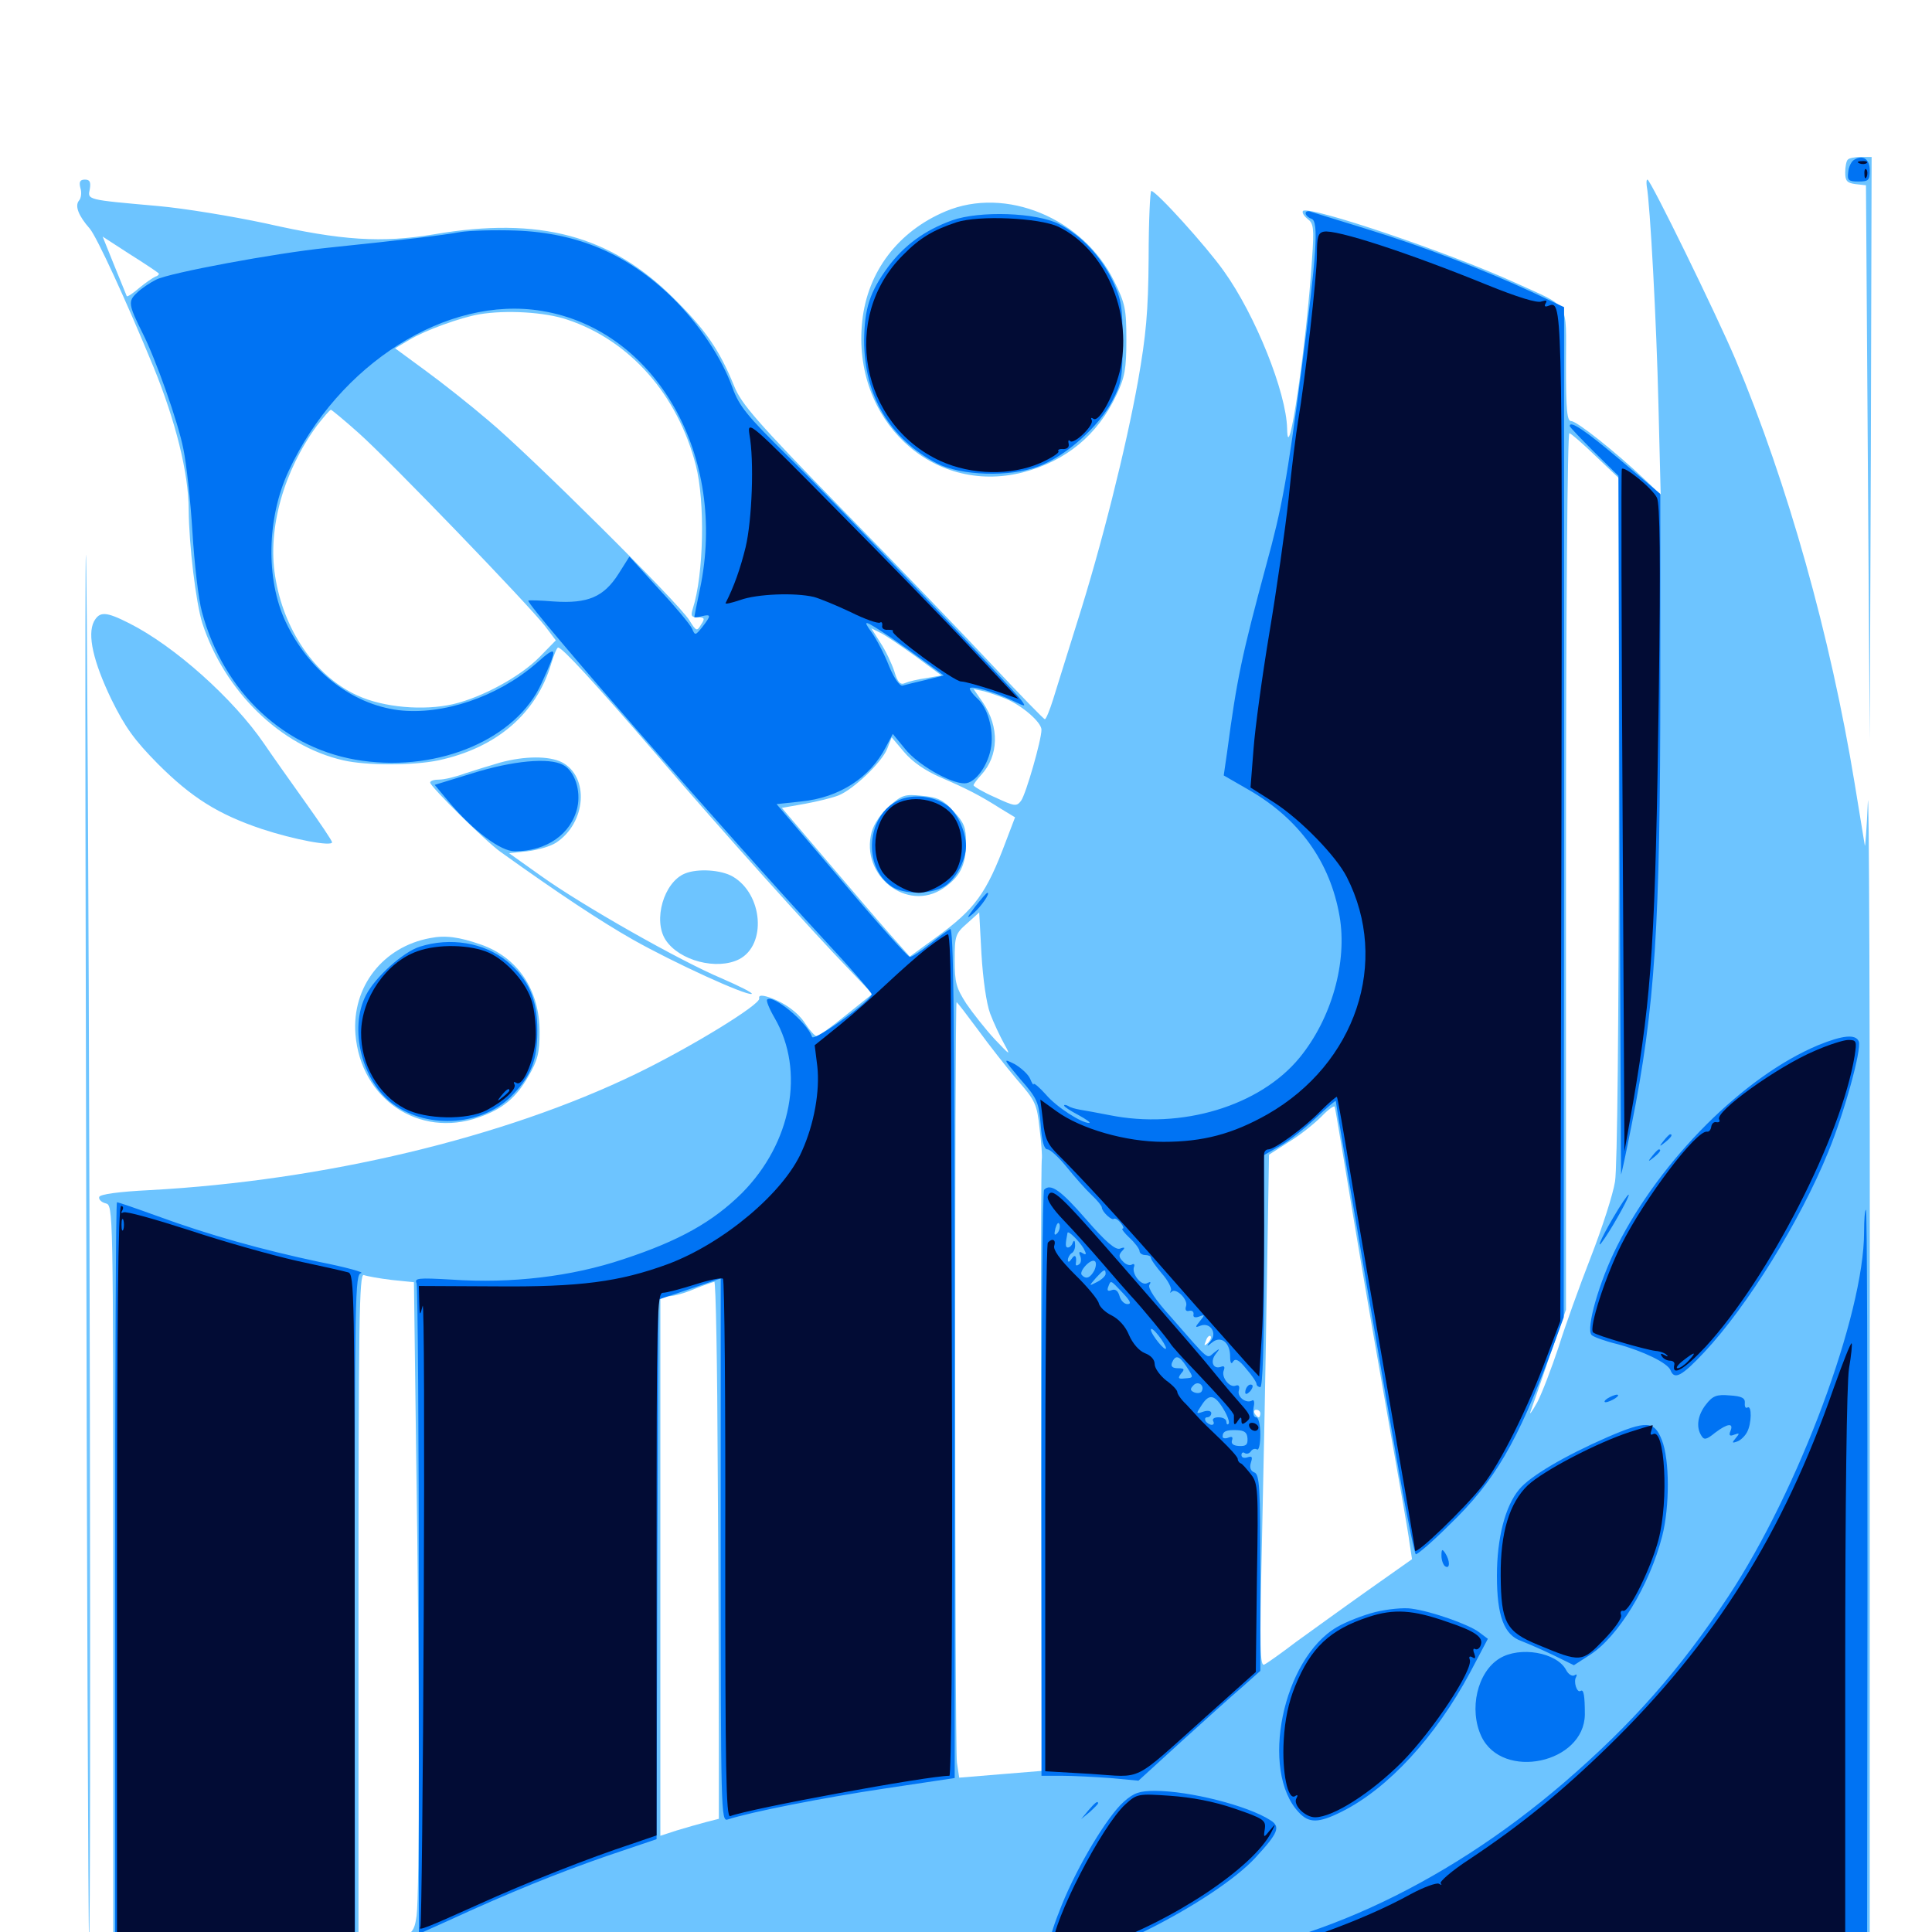 <svg xmlns="http://www.w3.org/2000/svg" viewBox="0 -1000 1000 1000">
	<path fill="#6dc4ff" d="M956.445 -917.383C955.664 -916.797 955.078 -913.672 955.078 -910.742C955.078 -906.25 956.055 -905.273 960.547 -904.688L965.82 -904.102L966.797 -760.547L967.773 -616.992L968.359 -767.969L968.75 -918.75H963.281C960.156 -918.75 957.031 -918.164 956.445 -917.383ZM41.602 -902.734C42.383 -900.391 41.992 -897.266 40.82 -896.094C38.672 -893.359 40.625 -888.281 46.484 -881.641C50.195 -877.148 64.844 -845.508 79.492 -809.961C90.82 -782.227 97.656 -755.078 97.656 -736.133C97.852 -717.578 101.367 -688.281 104.688 -677.539C116.211 -642.188 145.117 -613.867 177.734 -606.445C189.453 -603.711 214.062 -603.711 226.953 -606.445C257.031 -612.891 277.734 -630.664 285.352 -656.641C286.719 -661.133 288.281 -664.844 288.867 -664.844C291.016 -664.844 307.031 -647.461 340.039 -609.18C373.828 -569.727 420.898 -517.383 440.039 -497.656L451.562 -485.547L437.891 -474.609C430.469 -468.555 423.633 -463.672 422.656 -463.672C421.68 -463.867 419.141 -466.602 416.992 -469.922C413.086 -476.172 405.273 -481.641 396.875 -484.18C393.945 -484.961 392.578 -484.766 392.969 -483.203C393.75 -480.078 357.031 -457.617 329.102 -444.141C260.938 -411.133 167.578 -388.867 77.344 -383.984C61.523 -383.203 51.758 -381.836 51.367 -380.469C50.977 -379.297 52.344 -377.734 54.688 -377.148C58.594 -376.172 58.594 -375.781 58.594 -180.859V14.648L51.367 15.43C47.266 15.82 75.781 16.211 114.844 16.406L185.547 16.797V-162.109C185.547 -316.602 185.938 -340.82 188.281 -340.039C189.844 -339.453 196.289 -338.281 202.734 -337.5L214.258 -336.328L215.43 -245.312C217.188 -131.836 217.188 -19.727 215.625 -8.398C214.453 -0.195 213.672 0.586 202.93 6.641C196.68 10.156 191.406 13.672 191.406 14.453C191.406 16.406 177.93 16.211 594.727 16.602L967.773 16.797V-296.094C967.969 -468.359 967.383 -598.242 966.797 -584.766C966.211 -571.289 965.43 -561.328 965.234 -562.305C965.039 -563.477 962.695 -577.93 959.961 -594.531C947.461 -670.703 925.391 -749.414 898.242 -814.062C888.477 -837.109 854.297 -907.031 852.734 -907.031C852.148 -907.031 852.148 -905.469 852.344 -903.711C854.102 -894.531 857.422 -832.617 858.398 -790.82L859.57 -743.945L851.172 -751.953C836.328 -766.016 816.211 -782.031 813.281 -782.031C811.133 -782.031 810.547 -787.109 810.547 -811.133C810.547 -844.727 813.281 -840.43 784.18 -853.711C749.414 -869.531 677.539 -893.75 674.414 -890.82C673.828 -890.039 674.805 -888.281 676.758 -886.719C679.883 -884.375 680.273 -882.227 679.102 -865.82C676.172 -820.898 666.602 -756.25 666.211 -778.125C665.82 -796.875 649.805 -836.914 633.398 -859.766C624.414 -872.461 598.438 -901.172 595.898 -901.172C595.312 -901.172 594.531 -885.547 594.531 -866.406C594.336 -838.477 593.164 -826.367 589.062 -802.93C582.812 -768.164 570.117 -717.383 557.422 -677.539C552.344 -661.523 546.875 -643.555 545.117 -638.086C543.359 -632.422 541.406 -627.734 540.82 -627.734C540.234 -627.734 528.125 -640.234 513.672 -655.664C499.414 -670.898 464.453 -707.227 435.938 -736.328C391.797 -781.641 383.789 -790.82 380.078 -800C372.461 -818.75 365.234 -829.297 348.633 -845.703C316.016 -878.125 279.297 -888.086 224.609 -878.711C197.656 -874.219 177.148 -875.391 137.5 -884.375C120.117 -888.086 95.117 -892.188 81.836 -893.359C44.531 -896.68 45.312 -896.484 46.484 -902.148C47.07 -905.859 46.484 -907.031 43.945 -907.031C41.406 -907.031 40.82 -905.859 41.602 -902.734ZM82.031 -858.594C82.617 -858.203 81.836 -857.227 80.469 -856.836C79.102 -856.25 75.391 -853.711 72.07 -850.977C68.945 -848.242 66.016 -846.289 65.625 -846.68C65.43 -847.07 62.5 -854.297 59.18 -862.5L53.125 -877.539L66.992 -868.555C74.805 -863.672 81.445 -859.18 82.031 -858.594ZM293.555 -834.57C325.977 -823.828 350.781 -795.703 360.156 -759.18C365.039 -740.234 364.258 -702.539 358.594 -684.961C357.422 -681.25 357.812 -680.469 361.133 -680.469C364.648 -680.469 365.039 -679.883 362.891 -676.758C360.742 -673.047 360.352 -673.242 356.836 -678.906C351.758 -687.5 274.023 -764.648 252.93 -782.227C243.359 -790.43 228.516 -802.148 219.922 -808.398L204.492 -819.727L212.109 -824.219C219.727 -828.906 238.672 -835.742 248.047 -837.305C261.914 -839.648 282.031 -838.477 293.555 -834.57ZM185.742 -775.781C201.758 -761.523 274.023 -686.523 282.227 -675.781L287.695 -668.555L279.297 -659.961C269.336 -649.805 249.609 -639.062 234.57 -635.547C219.336 -632.031 198.438 -633.789 184.961 -640.039C163.086 -650 146.68 -674.023 142.383 -701.953C138.477 -726.562 146.875 -756.25 164.062 -779.688C167.578 -784.18 170.703 -787.891 171.289 -787.891C171.68 -787.891 178.32 -782.422 185.742 -775.781ZM825.977 -763.867L837.891 -752.539V-576.367C837.891 -472.461 837.109 -395.312 835.938 -388.477C834.961 -382.031 829.297 -364.453 823.438 -349.414C817.578 -334.375 809.961 -313.281 806.641 -302.539C803.125 -291.992 798.242 -279.102 795.703 -274.219C792.969 -269.336 791.406 -267.188 792.188 -269.336C792.969 -271.484 797.461 -284.18 801.953 -297.656L810.547 -322.07V-549.219C810.547 -685.938 811.328 -776.172 812.305 -775.781C813.281 -775.586 819.531 -770.117 825.977 -763.867ZM474.609 -659.766L487.305 -650.391L479.492 -649.023C475.195 -648.438 470.312 -647.266 468.555 -646.484C466.016 -645.312 464.648 -646.68 462.891 -652.539C461.523 -656.641 458.398 -663.281 455.664 -667.383L450.977 -674.805L456.445 -672.07C459.375 -670.508 467.578 -664.844 474.609 -659.766ZM520.703 -638.281C529.102 -634.766 539.062 -626.172 539.062 -622.266C539.062 -616.992 531.055 -589.062 528.516 -585.547C526.172 -582.422 525.195 -582.617 515.039 -587.305C508.789 -590.039 503.906 -592.969 503.906 -593.555C503.906 -594.141 505.664 -596.484 507.812 -598.828C516.992 -608.789 517.383 -623.633 508.789 -636.328L503.906 -643.359L509.375 -642.188C512.305 -641.406 517.383 -639.648 520.703 -638.281ZM486.719 -597.656C500.391 -591.797 507.227 -588.281 517.969 -581.445L525.391 -576.953L520.703 -564.648C510.547 -537.5 504.688 -529.492 484.57 -514.844L470.898 -504.883L460.156 -516.992C454.297 -523.633 439.453 -541.016 427.148 -555.469L404.688 -581.836L416.797 -583.984C423.242 -585.156 431.055 -587.109 433.984 -588.281C441.797 -591.406 456.25 -605.273 459.18 -612.305L461.523 -618.359L467.969 -610.742C472.266 -605.664 478.711 -601.172 486.719 -597.656ZM512.5 -475.391C514.258 -470.703 517.578 -463.672 519.727 -459.766C523.242 -453.32 523.047 -453.516 514.844 -462.109C510.156 -467.188 503.516 -475.586 500.195 -480.469C494.922 -488.672 494.141 -491.406 494.141 -503.125C494.141 -515.625 494.531 -516.797 500.586 -522.07L506.836 -527.734L508.008 -506.055C508.789 -493.164 510.547 -480.664 512.5 -475.391ZM506.055 -467.188C511.719 -459.375 520.898 -447.656 526.367 -441.211C535.938 -430.273 536.719 -428.516 538.086 -415.82C539.062 -408.398 539.453 -401.367 539.258 -400.195C538.867 -399.219 538.672 -327.344 538.867 -240.82L539.258 -83.398L517.773 -81.641L496.484 -79.883L495.312 -87.695C494.141 -95.508 494.141 -481.25 495.117 -481.25C495.508 -481.25 500.391 -474.805 506.055 -467.188ZM701.172 -366.016C706.641 -333.203 715.039 -284.961 719.727 -258.594C724.414 -232.227 728.906 -206.836 729.492 -201.953L730.859 -192.969L707.617 -176.562C694.922 -167.578 678.516 -155.664 670.898 -150.195C663.477 -144.531 656.055 -139.258 654.492 -138.477C652.148 -137.109 651.953 -146.289 653.125 -199.219C653.906 -233.398 655.078 -293.164 655.664 -332.031L656.836 -402.344L667.188 -408.984C673.047 -412.5 680.469 -418.555 683.984 -422.07C687.5 -425.781 690.625 -427.93 690.82 -427.148C691.211 -426.367 695.703 -398.828 701.172 -366.016ZM371.484 -240.039C371.875 -186.914 372.07 -124.219 372.07 -100.977V-58.594L365.234 -56.836C361.523 -55.859 354.688 -53.906 350.195 -52.539L341.797 -49.805V-189.453V-328.906L346.289 -329.102C348.633 -329.102 354.492 -330.664 359.375 -332.812C364.258 -334.766 368.75 -336.328 369.727 -336.523C370.508 -336.719 371.289 -293.164 371.484 -240.039ZM625.195 -304.883C623.242 -303.125 623.047 -303.32 624.219 -306.055C624.805 -308.008 625.977 -308.984 626.562 -308.398C627.148 -307.812 626.562 -306.25 625.195 -304.883ZM652.344 -268.359C652.344 -267.383 651.953 -266.406 651.562 -266.406C650.977 -266.406 650 -267.383 649.414 -268.359C648.828 -269.531 649.219 -270.312 650.195 -270.312C651.367 -270.312 652.344 -269.531 652.344 -268.359ZM460.352 -582.812C456.055 -579.102 452.344 -573.633 451.172 -569.336C445.117 -546.875 469.531 -527.539 488.281 -540.234C496.875 -546.094 500 -552.148 500 -563.867C500 -571.68 499.023 -574.219 493.555 -580.078C488.086 -586.133 485.352 -587.305 477.148 -588.086C468.359 -589.062 466.797 -588.477 460.352 -582.812ZM489.453 -890.625C464.844 -880.273 449.023 -859.375 446.289 -833.789C440.82 -782.812 482.422 -743.555 529.297 -755.469C551.758 -761.328 568.164 -774.805 577.93 -795.703C582.227 -804.688 583.008 -809.18 583.008 -824.023C583.008 -840.039 582.422 -842.969 576.562 -854.688C560.547 -887.109 520.508 -903.711 489.453 -890.625ZM44.531 -423.633C44.922 -189.453 45.703 2.539 46.094 2.93C47.266 4.297 46.484 -484.375 44.922 -678.516C44.141 -774.414 43.945 -662.695 44.531 -423.633ZM48.633 -678.32C45.117 -671.484 48.242 -657.617 57.617 -638.086C64.844 -623.438 69.531 -616.992 81.641 -604.688C99.219 -587.109 112.891 -578.516 135.547 -570.898C152.148 -565.43 171.875 -561.719 171.875 -564.062C171.875 -564.844 165.43 -574.414 157.617 -585.352C149.805 -596.289 140.43 -609.57 136.719 -615.039C120.703 -638.477 90.234 -665.625 66.992 -677.344C54.688 -683.594 51.562 -683.594 48.633 -678.32ZM258.789 -605.273C253.516 -603.711 245.117 -601.172 240.43 -599.609C235.742 -597.852 229.883 -596.484 227.344 -596.484C224.805 -596.484 222.656 -595.898 222.656 -594.922C222.656 -592.969 251.367 -564.453 259.18 -558.984C289.453 -537.305 310.742 -523.242 327.539 -513.672C348.633 -501.758 386.133 -484.57 389.062 -485.547C390.039 -485.938 383.008 -489.453 373.633 -493.555C352.148 -502.539 301.172 -531.445 279.688 -546.875L263.477 -558.398L272.852 -559.375C278.125 -559.961 284.961 -561.914 287.891 -563.867C303.516 -574.219 305.078 -598.047 290.82 -605.469C284.18 -608.789 271.68 -608.789 258.789 -605.273ZM354.492 -547.852C343.555 -543.359 337.891 -523.633 344.531 -513.477C351.562 -502.734 371.094 -497.656 382.617 -503.516C396.875 -510.938 394.922 -537.109 379.297 -546.289C373.242 -549.805 361.133 -550.586 354.492 -547.852ZM222.656 -514.453C198.242 -509.961 182.031 -489.258 183.984 -464.648C186.719 -431.055 216.992 -410.742 247.852 -421.68C260.156 -425.977 266.992 -431.641 273.438 -442.773C278.32 -451.172 279.297 -455.078 279.297 -465.82C279.297 -487.695 267.969 -504.492 248.828 -511.133C237.695 -515.039 230.469 -516.016 222.656 -514.453ZM49.414 20.312C41.602 20.898 41.016 21.289 41.016 26.758C41.016 33.398 44.336 34.375 45.508 27.93L46.289 23.633L46.68 27.93C46.875 33.203 51.953 33.984 53.32 28.906C54.102 25.781 54.297 25.781 54.492 28.906C54.883 34.375 58.008 33.008 59.18 26.953C60.547 20.312 59.57 19.531 49.414 20.312Z"/>
	<path fill="#0073f3" d="M959.57 -917.188C958.203 -916.406 956.836 -913.477 956.641 -910.938C956.055 -906.641 956.836 -906.055 961.914 -906.055C967.188 -906.055 967.773 -906.641 967.773 -911.914C967.773 -917.773 964.062 -920.117 959.57 -917.188ZM675.781 -889.648C675.781 -888.672 677.148 -887.305 678.906 -886.719C682.617 -885.352 681.641 -869.141 673.633 -808.398C666.211 -751.758 663.477 -736.914 655.469 -707.812C642.773 -660.742 640.234 -649.023 635.156 -610.742L633.398 -598.633L646.289 -591.211C672.461 -576.172 688.477 -553.906 693.359 -525.781C697.461 -501.953 689.258 -472.852 672.656 -452.539C652.148 -427.539 611.523 -415.234 574.023 -422.852C568.164 -424.023 561.523 -425.195 559.18 -425.586C556.836 -425.977 553.906 -426.758 552.93 -427.539C551.758 -428.125 550.781 -428.32 550.781 -427.734C550.781 -427.148 554.102 -425 558.203 -422.852C562.109 -420.703 564.648 -418.945 563.867 -418.75C559.961 -418.555 546.875 -426.953 541.406 -433.398C537.891 -437.305 535.156 -439.648 534.961 -438.867C534.961 -438.086 534.18 -439.258 533.203 -441.602C532.227 -443.945 528.516 -447.266 525.195 -449.219C518.945 -452.344 519.141 -452.148 528.125 -441.406C536.914 -431.445 537.695 -429.492 538.672 -417.773C539.258 -409.18 540.43 -405.078 542.188 -405.078C543.555 -405.078 548.047 -400.977 552.148 -395.898C556.25 -390.82 561.914 -384.375 565.039 -381.445C567.969 -378.711 570.312 -375.781 570.312 -375C570.312 -372.852 575.586 -367.969 576.562 -369.141C577.148 -369.531 578.711 -368.75 580.078 -366.992C581.445 -365.43 581.836 -364.062 581.055 -364.062C580.273 -364.062 581.836 -361.914 584.766 -359.18C587.5 -356.641 589.844 -353.516 589.844 -352.344C589.844 -351.367 591.211 -350.391 592.773 -350.391C594.336 -350.391 595.703 -349.805 595.703 -349.023C595.703 -348.047 598.242 -344.531 601.367 -340.82C604.688 -337.109 606.641 -333.008 606.055 -332.031C605.469 -330.859 605.664 -330.469 606.445 -331.445C608.789 -333.594 615.234 -327.148 613.867 -323.828C613.281 -322.07 613.867 -321.094 615.43 -321.484C616.992 -321.875 617.969 -321.094 617.773 -319.727C617.383 -318.164 618.555 -317.773 620.703 -318.555C623.633 -319.727 623.828 -319.531 621.094 -316.211C618.359 -312.891 618.555 -312.695 621.484 -313.867C626.367 -315.625 630.078 -310.156 626.758 -306.055C624.219 -302.93 624.414 -302.734 627.539 -305.273C632.031 -308.789 636.719 -305.078 636.719 -297.852C636.719 -294.531 637.305 -293.555 638.281 -295.312C639.453 -297.07 641.406 -296.094 645.117 -291.406C648.047 -288.086 650.391 -284.57 650.391 -283.594C650.391 -282.812 651.367 -282.031 652.344 -282.031C653.516 -282.031 654.297 -303.32 654.297 -342.188V-402.148L662.5 -406.836C667.188 -409.375 675.391 -416.016 681.055 -421.289C686.719 -426.562 691.406 -430.664 691.406 -430.078C691.406 -428.125 717.188 -277.148 724.219 -237.5C728.32 -214.648 732.227 -195.703 732.812 -195.508C733.594 -195.312 741.406 -201.953 750 -210.547C773.633 -233.203 785.352 -253.32 803.125 -300.977L809.375 -318.164L809.57 -579.688V-841.016L792.969 -848.828C768.555 -860.156 736.719 -872.461 706.836 -881.641C692.383 -886.133 679.492 -890.039 678.32 -890.43C676.953 -891.016 675.781 -890.43 675.781 -889.648ZM492.773 -885.938C478.711 -880.859 467.969 -873.047 459.57 -861.719C450.195 -848.828 447.461 -840.43 447.266 -823.828C447.266 -795.312 460.547 -772.852 484.961 -760.156C497.461 -753.711 522.656 -752.93 537.5 -758.594C551.562 -763.867 568.75 -779.102 575.781 -792.578C580.469 -801.562 581.055 -804.688 581.055 -823.047C581.055 -841.016 580.469 -844.922 575.977 -854.492C569.922 -867.188 559.961 -877.93 548.242 -883.984C536.523 -890.039 507.031 -891.016 492.773 -885.938ZM238.281 -879.883C229.883 -878.32 210.352 -875.977 168.945 -871.68C142.383 -868.945 87.695 -858.789 80.859 -855.273C77.734 -853.711 73.242 -850.781 70.898 -848.438C66.211 -844.141 66.406 -842.383 73.828 -827.539C80.469 -814.453 92.188 -781.641 94.922 -767.578C96.484 -760.156 98.633 -740.82 99.609 -724.609C100.586 -708.398 102.734 -689.844 104.492 -683.398C115.625 -641.602 147.656 -611.719 187.5 -606.25C227.93 -600.586 267.383 -617.773 280.273 -646.289C289.062 -665.43 288.672 -666.602 277.344 -656.445C257.422 -639.258 229.102 -629.688 206.25 -632.422C181.836 -635.547 159.766 -652.93 147.852 -678.125C137.5 -700.195 138.086 -732.031 149.414 -756.25C175.195 -811.719 231.445 -847.266 280.469 -839.062C339.648 -829.297 376.758 -763.867 362.305 -695.117C360.742 -687.695 359.375 -681.055 359.375 -680.664C359.375 -680.273 361.133 -680.469 363.281 -681.055C368.164 -682.227 368.164 -681.445 363.477 -675.391C359.961 -671.094 359.766 -670.898 358.203 -674.609C357.227 -676.758 349.609 -685.938 341.016 -695.117L325.781 -711.914L320.117 -702.93C312.5 -691.016 304.297 -687.5 286.719 -688.672C279.297 -689.258 273.438 -689.453 273.438 -689.062C273.438 -685.742 377.734 -566.406 426.172 -514.062C440.039 -499.219 451.172 -486.328 451.172 -485.352C451.172 -482.227 421.289 -460.742 420.312 -463.281C417.969 -470.703 400 -485.547 397.07 -482.617C396.484 -482.031 398.242 -477.734 400.977 -473.047C416.797 -445.703 409.766 -408.398 383.984 -382.422C368.945 -367.578 351.758 -357.812 322.656 -348.242C295.898 -339.258 264.844 -335.547 233.594 -337.695C216.211 -338.672 214.453 -338.477 215.625 -335.742C216.211 -333.984 216.797 -257.422 216.797 -165.625V0.977L232.031 -5.859C263.867 -20.508 289.062 -30.664 313.867 -39.258L339.844 -48.047L340.234 -187.695L340.82 -327.344L357.031 -332.812L373.047 -338.281V-197.656C373.047 -62.305 373.242 -57.227 376.562 -58.203C388.477 -62.109 426.172 -69.531 457.617 -74.219L494.141 -79.688V-300.195C494.141 -475.977 493.555 -520.312 491.797 -519.141C490.43 -518.359 485.547 -514.844 481.055 -511.133C476.562 -507.617 472.07 -504.688 470.898 -504.688C469.922 -504.688 453.906 -522.461 435.547 -544.336L401.953 -583.789L414.648 -585.156C434.375 -587.109 450.391 -597.461 458.594 -613.477L462.109 -620.117L468.359 -612.5C474.805 -604.297 491.797 -594.531 499.219 -594.531C504.883 -594.531 511.719 -604.102 513.086 -613.867C514.258 -622.852 511.133 -633.789 505.859 -638.477C503.711 -640.43 501.953 -642.773 501.953 -643.555C501.953 -645.508 514.453 -641.992 523.828 -637.5C531.055 -633.984 531.25 -633.984 528.516 -637.695C524.414 -643.555 434.961 -737.109 407.617 -764.062C386.719 -784.766 382.617 -789.648 379.102 -799.414C373.438 -815.039 361.719 -832.422 348.047 -845.898C325 -868.359 299.219 -879.492 266.992 -880.664C256.055 -881.055 243.164 -880.664 238.281 -879.883ZM460.938 -670.117C465.82 -666.797 473.828 -661.133 479.102 -657.227L488.477 -650.391L479.102 -648.047C473.828 -646.875 468.555 -645.508 467.188 -645.117C465.82 -644.727 462.891 -648.633 460.156 -655.273C457.812 -661.328 453.711 -669.141 451.172 -672.656C446.289 -679.492 446.875 -679.492 460.938 -670.117ZM812.5 -779.492C812.5 -778.906 818.164 -773.047 825 -766.211L837.695 -753.711L838.281 -572.656C838.672 -473.242 839.062 -391.797 839.062 -391.992C839.258 -392.188 841.797 -403.906 844.531 -417.773C856.641 -478.516 859.375 -520.703 859.375 -646.484V-744.336L838.867 -761.719C820.898 -776.953 812.5 -782.617 812.5 -779.492ZM244.727 -599.805L225 -593.75L233.008 -584.18C245.312 -569.727 259.18 -559.375 266.406 -559.375C283.008 -559.375 295.703 -568.359 298.828 -582.031C300.781 -590.82 297.461 -600.977 291.406 -604.102C284.18 -608.008 265.43 -606.25 244.727 -599.805ZM465.43 -585.938C448.438 -578.32 446.289 -551.172 461.719 -541.016C467.773 -537.109 480.859 -536.914 488.086 -540.82C494.141 -543.945 500 -554.297 500 -562.109C500 -569.727 495.117 -580.078 489.844 -583.398C482.812 -588.086 472.461 -589.062 465.43 -585.938ZM504.688 -530.664C500.195 -524.609 500 -524.023 503.711 -527.148C508.008 -530.859 512.695 -537.891 511.133 -537.891C510.547 -537.891 507.812 -534.57 504.688 -530.664ZM217.188 -509.961C208.594 -507.227 194.141 -494.141 189.453 -484.961C180.469 -467.578 187.305 -440.234 203.516 -428.516C222.07 -415.039 250.781 -417.383 265.82 -433.789C275.195 -443.75 278.125 -451.758 278.125 -466.602C278.125 -482.812 273.633 -493.164 262.305 -502.539C250.586 -512.109 233.008 -515.039 217.188 -509.961ZM941.016 -458.984C902.734 -442.969 859.766 -400 837.109 -355.273C827.734 -336.719 820.703 -312.109 823.828 -308.984C824.805 -308.008 830.664 -305.859 837.109 -304.297C850.781 -300.586 863.086 -294.531 864.648 -290.82C866.602 -285.547 870.508 -287.695 882.227 -300.195C904.492 -324.023 931.641 -367.773 946.289 -403.711C954.492 -423.633 963.672 -456.836 962.109 -460.938C960.547 -464.844 953.906 -464.258 941.016 -458.984ZM861.133 -409.57C858.594 -406.445 858.789 -406.25 861.914 -408.789C865.039 -411.328 866.016 -412.891 864.453 -412.891C864.062 -412.891 862.5 -411.328 861.133 -409.57ZM855.273 -401.758C852.734 -398.633 852.93 -398.438 856.055 -400.977C859.18 -403.516 860.156 -405.078 858.594 -405.078C858.203 -405.078 856.641 -403.516 855.273 -401.758ZM540.43 -384.18C539.648 -383.594 539.062 -315.039 539.062 -231.836V-80.859H549.414C555.273 -80.859 566.602 -80.273 574.609 -79.688L589.258 -78.32L611.523 -98.633C623.828 -109.766 638.086 -122.656 643.164 -126.953L652.344 -135.156V-185.938C652.344 -230.273 651.953 -236.914 649.219 -237.891C647.266 -238.672 646.68 -240.43 647.461 -242.969C648.438 -245.898 648.047 -246.484 645.703 -245.703C643.945 -245.117 642.578 -245.508 642.578 -246.875C642.578 -248.047 643.359 -248.633 644.336 -247.852C645.312 -247.266 646.68 -247.656 647.461 -248.828C648.242 -250 649.609 -250.391 650.586 -249.805C651.562 -249.023 652.344 -252.539 652.344 -257.422C652.344 -262.695 651.367 -266.406 650.195 -266.406C648.828 -266.406 648.438 -268.359 648.828 -271.289C649.414 -273.828 649.219 -275.586 648.242 -275.195C645.312 -273.242 640.234 -276.758 641.211 -280.273C641.797 -282.422 641.211 -283.398 639.648 -282.812C636.523 -281.445 632.031 -287.109 633.398 -290.625C634.18 -292.578 633.594 -293.164 632.031 -292.578C627.93 -291.016 626.172 -295.312 629.297 -299.219C631.641 -302.148 631.445 -302.344 628.32 -299.805C624.414 -296.68 626.562 -294.922 605.859 -318.555C598.047 -327.148 593.945 -333.398 594.922 -334.961C595.898 -336.523 595.508 -336.719 593.945 -335.938C591.016 -333.984 585.742 -340.43 586.914 -344.141C587.5 -345.508 586.914 -346.094 585.938 -345.508C584.766 -344.727 582.617 -345.508 581.25 -347.07C579.102 -349.219 578.906 -350.391 580.664 -352.344C582.617 -354.297 582.227 -354.688 579.688 -353.711C577.344 -352.93 572.461 -357.031 562.109 -368.945C549.023 -383.984 543.75 -387.695 540.43 -384.18ZM547.266 -361.719C545.703 -360.156 545.508 -360.938 546.289 -364.258C547.07 -366.797 547.852 -367.773 548.438 -366.211C548.828 -364.844 548.242 -362.695 547.266 -361.719ZM560.938 -353.711C562.5 -350.781 562.305 -350.195 560.352 -351.367C558.594 -352.539 558.203 -351.953 559.18 -349.805C559.766 -348.047 559.57 -346.094 558.398 -345.508C557.422 -344.727 556.641 -344.922 556.836 -345.898C557.422 -349.805 556.445 -351.172 554.688 -348.438C553.516 -346.68 552.734 -346.484 552.734 -347.852C552.734 -349.023 553.711 -350.781 554.688 -351.367C555.859 -351.953 556.641 -354.102 556.445 -355.859C556.445 -358.008 555.859 -358.203 555.273 -356.836C554.883 -355.469 553.711 -354.297 552.734 -354.297C551.367 -354.297 551.367 -355.859 552.539 -361.914C552.93 -363.281 558.789 -357.422 560.938 -353.711ZM566.406 -342.383C564.258 -338.477 562.109 -337.695 559.961 -340.039C558.203 -341.797 564.453 -348.633 566.602 -347.266C567.578 -346.68 567.383 -344.531 566.406 -342.383ZM572.266 -340.625C572.266 -339.648 570.312 -337.695 567.969 -336.523C563.477 -334.18 563.477 -334.18 567.188 -338.477C571.289 -342.969 572.266 -343.555 572.266 -340.625ZM581.055 -330.859C585.156 -326.562 585.742 -325 583.594 -325C581.836 -325 580.078 -326.953 579.492 -329.102C578.711 -331.836 577.344 -333.008 575.391 -332.227C573.438 -331.445 572.852 -332.031 573.633 -333.984C575 -337.5 574.609 -337.695 581.055 -330.859ZM580.078 -322.266C580.078 -322.656 579.297 -323.047 578.125 -323.047C577.148 -323.047 576.172 -322.07 576.172 -320.898C576.172 -319.922 577.148 -319.531 578.125 -320.117C579.297 -320.703 580.078 -321.68 580.078 -322.266ZM589.844 -321.094C589.844 -322.266 588.867 -323.047 587.695 -323.047C586.719 -323.047 586.328 -322.266 586.914 -321.094C587.5 -320.117 588.477 -319.141 589.062 -319.141C589.453 -319.141 589.844 -320.117 589.844 -321.094ZM603.516 -302.148C603.32 -300 595.703 -309.375 595.703 -311.719C595.703 -312.891 597.461 -311.523 599.609 -308.789C601.758 -306.055 603.516 -303.125 603.516 -302.148ZM614.062 -292.773C617.969 -286.719 617.969 -286.914 613.086 -286.523C609.766 -286.133 609.57 -286.719 611.328 -289.062C613.281 -291.211 613.086 -291.797 609.766 -291.797C606.836 -291.797 605.859 -292.773 606.641 -294.727C608.398 -298.828 610.352 -298.438 614.062 -292.773ZM621.875 -279.688C621.289 -278.906 619.727 -278.711 618.164 -279.297C616.016 -280.273 615.82 -281.055 617.773 -283.008C620.117 -285.547 623.828 -282.812 621.875 -279.688ZM633.594 -270.117C635.547 -266.797 636.523 -263.672 635.938 -263.086C635.352 -262.305 634.766 -262.891 634.766 -264.062C634.766 -265.43 633.008 -266.406 630.664 -266.406C628.516 -266.406 627.344 -265.625 627.93 -264.453C628.516 -263.477 628.32 -262.5 627.148 -262.5C626.172 -262.5 624.609 -263.477 624.023 -264.453C623.438 -265.625 623.828 -266.406 624.805 -266.406C625.977 -266.406 626.953 -267.383 626.953 -268.555C626.953 -269.727 625.195 -270.117 622.852 -269.336C618.945 -267.969 618.945 -268.164 622.07 -272.852C625.977 -278.906 628.906 -278.125 633.594 -270.117ZM645.703 -255.469C645.898 -252.148 644.922 -251.367 641.211 -251.562C638.281 -251.758 637.109 -252.734 637.695 -254.492C638.281 -256.25 637.695 -256.641 635.742 -255.859C634.18 -255.273 632.812 -255.469 632.812 -256.445C632.812 -259.18 634.766 -259.961 640.234 -259.766C644.141 -259.57 645.508 -258.594 645.703 -255.469ZM834.961 -369.727C828.32 -358.398 825.391 -351.367 830.664 -359.18C835.938 -366.992 843.945 -381.641 842.969 -381.641C842.383 -381.641 838.867 -376.367 834.961 -369.727ZM59.57 -180.859V15.82H121.68H183.789L183.594 -162.305C183.594 -331.055 183.789 -340.43 186.914 -341.016C188.867 -341.406 178.906 -344.141 165.039 -346.875C135.742 -353.125 108.789 -360.547 81.055 -370.703C70.312 -374.609 61.133 -377.734 60.547 -377.734C59.961 -377.734 59.57 -289.258 59.57 -180.859ZM964.844 -362.305C964.844 -319.727 931.055 -228.906 894.531 -173.633C869.531 -135.742 844.727 -107.617 809.57 -77.344C746.094 -22.852 673.828 9.961 606.445 14.844C595.703 15.625 672.266 16.406 776.758 16.406L966.406 16.797L966.602 -178.516C966.602 -285.938 966.406 -373.828 965.82 -373.828C965.234 -373.828 964.844 -368.555 964.844 -362.305ZM645.898 -282.617C645.117 -282.031 644.531 -280.469 644.531 -279.297C644.531 -278.125 645.508 -278.32 646.875 -279.688C648.047 -280.859 648.633 -282.422 648.242 -283.008C647.656 -283.594 646.484 -283.398 645.898 -282.617ZM832.031 -276.172C830.469 -275.195 830.078 -274.219 831.055 -274.219C832.227 -274.219 834.375 -275.195 835.938 -276.172C837.5 -277.148 838.086 -278.125 836.914 -278.125C835.938 -278.125 833.594 -277.148 832.031 -276.172ZM883.008 -273.047C878.711 -267.578 877.734 -261.328 880.664 -256.836C882.031 -254.492 883.398 -254.883 887.695 -258.398C894.141 -263.281 897.461 -263.672 895.703 -259.375C894.727 -257.031 895.312 -256.445 897.656 -257.422C900.391 -258.398 900.586 -258.203 898.438 -255.664C896.289 -253.125 896.484 -252.93 899.219 -253.906C900.977 -254.492 903.32 -256.836 904.297 -258.789C906.641 -263.086 906.836 -272.852 904.492 -271.484C903.516 -270.898 902.93 -271.875 903.125 -273.828C903.32 -276.367 901.562 -277.344 895.312 -277.734C888.477 -278.32 886.523 -277.539 883.008 -273.047ZM831.836 -256.055C809.57 -246.289 791.992 -235.938 786.328 -229.102C779.102 -220.508 774.805 -203.906 774.805 -184.375C774.805 -163.477 778.516 -153.711 787.5 -150.586C791.016 -149.219 798.633 -145.898 804.297 -143.164L814.648 -138.086L822.852 -143.359C837.5 -152.734 853.711 -179.102 860.352 -204.883C864.258 -220.117 864.258 -244.531 860.156 -254.688C856.25 -264.648 852.148 -264.844 831.836 -256.055ZM746.094 -194.727C746.094 -192.383 747.07 -189.844 748.047 -189.258C750.586 -187.695 750.586 -192.188 748.047 -196.094C746.484 -198.438 746.094 -198.242 746.094 -194.727ZM711.914 -165.625C705.664 -164.062 696.68 -160.547 691.992 -157.812C663.867 -141.406 651.953 -83.398 672.266 -61.914C677.539 -56.25 682.422 -56.25 694.531 -62.305C718.359 -74.219 742.969 -100.781 760.938 -134.375L770.117 -151.758L765.43 -155.273C760.156 -159.18 741.016 -166.016 730.469 -167.383C726.758 -167.969 718.359 -167.188 711.914 -165.625ZM776.172 -141.602C764.648 -134.57 760.156 -115.234 766.797 -101.172C777.734 -78.32 819.922 -87.305 820.312 -112.5C820.312 -122.266 819.727 -125.781 818.164 -124.805C816.211 -123.438 814.258 -129.688 815.82 -132.031C816.406 -133.398 816.016 -133.594 814.844 -132.812C813.672 -132.227 811.719 -133.398 810.547 -135.742C805.664 -144.727 786.719 -148.047 776.172 -141.602ZM581.641 -67.383C573.242 -59.961 557.812 -34.375 549.609 -14.062C541.797 5.273 541.406 10.352 547.461 13.086C560.352 18.945 628.711 -15.625 649.805 -38.477C661.719 -51.367 662.891 -54.492 657.617 -57.812C645.898 -65.43 615.625 -73.047 597.852 -73.047C589.844 -73.047 586.914 -72.07 581.641 -67.383ZM563.281 -62.891L559.57 -58.398L564.062 -62.109C566.406 -64.258 568.359 -66.211 568.359 -66.602C568.359 -68.164 566.797 -66.992 563.281 -62.891ZM219.531 9.57C218.945 11.328 218.945 13.672 219.727 14.844C220.508 16.211 267.383 16.602 368.75 16.406C505.664 16.016 510.547 15.82 434.57 14.648C389.453 14.062 338.086 12.5 320.312 11.328C302.539 10.156 272.852 8.789 254.492 8.008C224.805 6.836 220.703 7.031 219.531 9.57ZM41.211 25.977C41.211 30.859 41.406 31.055 42.969 27.539C45.312 22.266 45.312 20.703 42.969 20.703C41.992 20.703 41.016 23.047 41.211 25.977ZM46.875 22.656C46.875 23.633 48.047 24.609 49.414 24.609C50.977 24.609 50.781 25.391 48.828 26.562C47.266 27.539 46.68 28.516 47.656 28.516C48.633 28.516 51.172 26.953 53.32 25C55.469 23.242 56.836 22.656 56.055 23.633C55.469 24.805 55.664 26.953 56.836 28.516C58.008 30.664 58.594 30.078 58.594 25.977C58.594 21.484 57.812 20.703 52.734 20.703C49.609 20.703 46.875 21.484 46.875 22.656Z"/>
	<path fill="#020c35" d="M962.5 -915.43C960.938 -916.016 961.523 -916.602 963.672 -916.602C965.82 -916.797 966.992 -916.211 966.211 -915.625C965.625 -915.039 963.867 -914.844 962.5 -915.43ZM965.039 -909.766C965.039 -907.617 965.625 -907.031 966.211 -908.594C966.797 -909.961 966.602 -911.719 966.016 -912.305C965.43 -913.086 964.844 -911.914 965.039 -909.766ZM495.117 -884.961C482.812 -880.859 475.977 -876.758 467.383 -867.969C435.156 -835.938 445.312 -780.273 486.914 -761.328C502.93 -754.102 523.242 -753.711 538.477 -760.352C544.141 -762.891 548.438 -765.625 547.852 -766.406C547.266 -767.188 548.438 -767.773 550.391 -767.578C552.344 -767.578 553.516 -768.555 553.125 -770.312C552.734 -771.875 553.125 -772.656 553.906 -771.68C555.859 -769.727 566.602 -780.078 565.039 -782.617C564.453 -783.789 564.844 -783.984 566.016 -783.203C569.141 -781.25 577.344 -796.875 580.078 -809.961C585.938 -839.062 571.68 -871.094 547.852 -882.617C537.891 -887.305 506.641 -888.672 495.117 -884.961ZM685.156 -880.078C682.227 -879.492 681.641 -877.344 681.641 -868.164C681.641 -857.031 675.391 -802.344 671.875 -782.031C670.898 -776.172 668.555 -758.203 666.992 -741.992C665.234 -725.977 660.742 -694.531 657.031 -672.461C653.32 -650.195 649.609 -623.047 648.828 -612.305L647.266 -592.383L659.57 -584.57C673.438 -575.586 691.602 -556.836 697.07 -546.094C719.531 -502.148 701.758 -449.414 656.055 -423.242C638.086 -413.086 622.852 -408.984 602.148 -408.984C582.812 -408.984 559.57 -415.625 546.875 -424.805L538.477 -430.859L539.844 -419.922C540.82 -410.547 542.188 -407.617 548.438 -401.562C559.18 -390.82 579.102 -369.336 596.68 -349.414C621.68 -320.898 639.258 -301.172 645.703 -293.945L651.758 -287.5L653.125 -308.789C653.906 -320.508 654.297 -345.898 654.297 -365.234C654.297 -384.375 654.102 -401.367 654.297 -402.734C654.297 -403.906 655.273 -405.078 656.445 -405.078C659.766 -405.078 674.805 -416.016 683.398 -424.805C687.891 -429.297 691.797 -432.617 691.992 -432.227C692.383 -431.836 695.508 -413.867 699.023 -392.383C702.539 -370.898 711.523 -318.75 718.945 -276.367C726.367 -233.984 732.422 -198.633 732.422 -197.461C732.422 -194.531 757.812 -218.945 767.383 -231.055C776.758 -242.969 790.82 -271.094 800.977 -298.633L807.617 -316.211L808.203 -577.734C808.594 -849.414 808.789 -844.336 801.172 -841.602C799.609 -841.016 799.219 -841.602 800 -842.969C800.977 -844.531 800.391 -844.727 797.852 -843.945C795.703 -842.969 785.156 -846.289 769.727 -852.539C728.516 -869.336 691.211 -881.445 685.156 -880.078ZM387.891 -775.195C390.43 -761.523 389.258 -730.859 385.938 -716.797C383.203 -705.664 379.883 -696.289 375.586 -687.891C375.195 -687.109 378.516 -687.891 383.203 -689.453C391.797 -692.578 411.523 -693.359 421.289 -691.016C424.219 -690.234 432.812 -686.719 440.234 -683.203C447.656 -679.492 454.492 -677.148 455.469 -677.734C456.25 -678.32 456.836 -677.734 456.641 -676.172C456.25 -674.805 457.617 -673.828 459.57 -674.023C461.523 -674.023 462.695 -673.828 462.109 -673.242C460.742 -671.68 493.75 -647.266 497.461 -647.266C499.414 -647.266 506.836 -645.117 514.062 -642.773L527.148 -638.281L503.32 -663.672C490.234 -677.734 458.594 -710.352 433.008 -736.133C388.281 -781.445 386.719 -782.812 387.891 -775.195ZM839.453 -757.227C839.062 -756.25 839.258 -676.562 839.844 -579.883L840.82 -404.102L845.312 -429.492C855.078 -486.328 856.836 -514.453 858.594 -640.625C859.57 -710.547 859.18 -739.648 857.617 -742.383C855.078 -747.461 840.43 -759.18 839.453 -757.227ZM465.625 -584.766C454.297 -580.273 449.414 -562.5 456.055 -549.805C458.789 -544.336 469.336 -537.891 475.586 -537.891C481.836 -537.891 492.383 -544.336 495.117 -549.805C498.828 -557.031 498.828 -567.773 494.922 -575.195C490.234 -584.375 476.172 -589.062 465.625 -584.766ZM479.883 -509.18C474.609 -505.078 465.43 -496.875 459.18 -491.016C452.93 -485.156 441.992 -475.391 434.766 -469.531L421.68 -458.984L423.047 -448.047C424.414 -435.352 421.484 -418.359 415.039 -404.102C405.664 -382.617 374.414 -356.445 345.703 -345.703C320.703 -336.523 300.195 -333.789 256.445 -334.18L216.797 -334.375L216.992 -326.172C217.188 -318.75 217.383 -318.555 218.75 -324.023C219.531 -327.344 219.727 -256.641 219.336 -166.992C218.945 -77.539 218.164 -3.516 217.578 -2.539C216.211 -0.391 220.312 -1.953 248.047 -14.453C272.07 -25.391 305.273 -38.477 326.758 -45.508L339.844 -50V-190.43C339.844 -320.703 340.039 -330.859 343.164 -330.859C344.922 -330.859 352.344 -332.812 359.766 -335.156C366.992 -337.5 373.633 -338.867 374.219 -338.086C375 -337.305 375.586 -274.219 375.391 -197.852C375.391 -84.766 375.781 -59.18 377.93 -59.961C387.891 -63.867 480.469 -80.859 491.406 -80.859C492.383 -80.859 492.969 -149.805 492.773 -258.203C492.578 -355.664 492.188 -453.516 492.188 -475.977C492.188 -498.242 491.602 -516.406 490.625 -516.406C489.844 -516.406 484.961 -513.086 479.883 -509.18ZM216.016 -507.617C200 -501.953 187.109 -483.398 186.914 -465.625C186.719 -449.219 195.703 -433.398 209.57 -426.172C220.312 -420.508 241.797 -420.117 251.953 -425.391C261.133 -430.273 267.773 -436.523 266.211 -438.867C265.625 -440.039 266.016 -440.234 267.383 -439.453C270.898 -437.305 277.344 -453.32 277.344 -464.648C277.344 -470.117 276.562 -477.539 275.391 -481.25C272.852 -490.82 262.5 -502.539 253.125 -506.836C243.555 -511.133 226.758 -511.523 216.016 -507.617ZM263.672 -435.547C263.672 -435.156 262.109 -433.594 260.352 -432.227C257.227 -429.688 257.031 -429.883 259.57 -433.008C262.109 -436.133 263.672 -437.109 263.672 -435.547ZM939.258 -456.055C919.922 -447.852 887.305 -424.414 889.844 -420.508C890.43 -419.531 889.844 -418.945 888.477 -419.141C887.109 -419.531 885.938 -418.359 885.742 -416.797C885.547 -415.234 884.57 -414.062 883.594 -414.258C878.125 -415.234 851.172 -379.688 839.062 -355.469C830.859 -339.062 822.266 -312.5 824.609 -310.352C825.977 -308.789 851.758 -301.367 856.836 -300.781C859.375 -300.586 861.914 -299.609 862.695 -298.633C863.672 -297.852 863.086 -297.656 861.523 -298.633C859.766 -299.609 859.18 -299.414 860.156 -298.047C860.938 -296.68 862.891 -295.703 864.453 -295.703C866.016 -295.703 866.992 -294.727 866.602 -293.555C865.234 -287.305 871.875 -291.211 882.812 -302.93C915.625 -338.672 953.125 -411.914 959.961 -453.516C961.133 -461.133 960.938 -461.719 956.641 -461.719C954.297 -461.719 946.289 -459.18 939.258 -456.055ZM874.023 -295.703C872.07 -293.555 869.531 -291.797 868.359 -291.797C867.188 -291.797 868.359 -293.555 871.094 -295.703C877.344 -300.586 878.516 -300.586 874.023 -295.703ZM542.383 -380.859C541.602 -379.102 545.117 -374.023 550.391 -368.555C555.469 -363.281 564.453 -353.32 570.312 -346.484C576.172 -339.648 582.812 -332.031 584.961 -329.688C591.406 -322.852 604.297 -307.031 605.859 -304.492C606.641 -303.125 612.5 -296.68 618.75 -290.234C632.422 -275.781 638.672 -268.75 638.672 -267.383V-264.062C638.672 -262.305 639.453 -262.5 640.625 -264.453C642.188 -266.797 642.578 -266.797 642.578 -264.648C642.578 -262.695 643.164 -262.5 645.312 -264.258C647.656 -266.211 647.266 -267.578 642.578 -272.852C639.453 -276.367 633.594 -283.203 629.492 -288.281C623.242 -296.094 613.281 -307.617 580.273 -345.508C548.242 -382.227 544.336 -385.938 542.383 -380.859ZM60.547 -180.469V14.844H122.07H183.594V-162.695C183.594 -330.273 183.398 -340.43 180.273 -341.406C178.32 -341.992 166.211 -344.727 153.32 -347.461C140.43 -350.391 115.43 -357.422 97.852 -363.281C80.273 -368.945 65.039 -373.242 63.867 -372.461C62.695 -371.875 62.5 -372.266 63.281 -373.438C64.062 -374.805 63.672 -375.781 62.695 -375.781C61.133 -375.781 60.547 -316.602 60.547 -180.469ZM63.867 -363.672C63.281 -362.305 62.891 -363.281 62.891 -366.016C62.891 -368.75 63.281 -369.727 63.867 -368.555C64.258 -367.188 64.258 -364.844 63.867 -363.672ZM542.383 -356.836C541.602 -356.25 541.016 -294.336 541.016 -219.336V-83.203L564.648 -81.836C592.188 -80.078 585.352 -76.758 623.828 -111.133L650 -134.57L650.586 -183.203C651.367 -229.492 651.172 -232.227 647.461 -236.914C645.312 -239.648 642.969 -242.383 642.188 -242.578C641.211 -242.969 640.625 -244.141 640.625 -244.922C640.625 -245.898 636.523 -250.391 631.641 -255.078C626.758 -259.766 621.68 -264.648 620.508 -266.016C619.141 -267.578 616.211 -270.703 613.867 -273.242C611.328 -275.586 609.375 -278.516 609.375 -279.492C609.375 -280.469 606.836 -283.203 603.516 -285.547C600.391 -288.086 597.656 -291.797 597.656 -293.945C597.656 -296.289 595.703 -298.438 592.578 -299.609C589.648 -300.781 586.328 -304.492 584.375 -308.984C582.617 -313.477 578.906 -317.383 575.391 -319.141C572.07 -320.703 569.141 -323.633 568.75 -325.391C568.359 -327.344 562.695 -334.18 556.25 -340.43C548.438 -348.242 544.922 -353.32 545.703 -355.273C546.68 -358.203 544.727 -359.375 542.383 -356.836ZM949.219 -281.836C923.047 -206.445 887.5 -149.805 832.617 -96.289C808.398 -72.656 787.109 -55.273 760.352 -37.5C751.367 -31.641 744.922 -25.977 745.703 -25.195C746.484 -24.219 746.094 -24.219 744.727 -25C743.555 -25.586 736.914 -23.242 730.078 -19.531C705.469 -5.859 666.016 8.203 640.625 12.891C635.742 13.672 704.492 14.453 793.555 14.648L955.078 14.844V-132.227C955.078 -224.023 955.859 -283.789 957.031 -291.602C958.203 -298.438 958.789 -304.297 958.398 -304.688C958.008 -305.273 953.906 -294.922 949.219 -281.836ZM646.484 -262.5C646.484 -259.961 650 -258.203 651.172 -260.352C651.758 -261.328 650.977 -262.5 649.414 -263.281C647.852 -263.867 646.484 -263.477 646.484 -262.5ZM843.555 -258.789C826.758 -253.32 799.023 -238.867 790.82 -231.25C781.25 -222.07 776.562 -206.641 776.758 -184.375C776.953 -160.156 779.492 -155.469 796.094 -148.633C818.164 -139.453 818.75 -139.453 830.078 -151.172C835.742 -157.031 839.648 -162.5 839.062 -164.062C838.477 -165.625 839.062 -166.602 840.234 -166.211C843.359 -165.625 854.492 -188.281 858.398 -202.93C863.867 -223.438 861.719 -261.523 855.469 -257.617C854.297 -257.031 854.102 -257.812 854.688 -259.375C855.273 -261.133 855.664 -262.5 855.273 -262.305C854.883 -262.305 849.609 -260.742 843.555 -258.789ZM708.398 -163.086C688.281 -156.445 678.516 -147.266 670.312 -127.148C666.992 -118.945 665.039 -109.961 664.453 -99.219C663.477 -82.617 666.602 -67.969 670.312 -70.312C671.68 -71.289 671.875 -70.703 671.094 -69.336C668.945 -66.016 675.391 -59.375 680.664 -59.375C690.039 -59.375 709.766 -72.07 725.586 -87.891C741.602 -104.102 762.695 -135.938 760.742 -141.016C760.156 -142.578 760.742 -142.969 762.109 -142.188C763.672 -141.211 763.867 -141.797 763.086 -144.141C762.305 -145.898 762.5 -147.07 763.477 -146.484C764.453 -145.898 765.82 -146.68 766.406 -148.438C767.969 -152.539 763.672 -155.664 749.023 -160.547C731.25 -166.797 721.484 -167.383 708.398 -163.086ZM582.422 -66.016C570.312 -54.883 544.922 -5.664 544.922 6.836C544.922 13.086 551.562 13.477 567.383 8.008C606.055 -4.883 649.023 -33.398 658.203 -51.953C660.352 -56.25 660.352 -56.25 657.227 -52.539C654.102 -48.633 653.906 -48.633 654.688 -53.516C655.273 -57.812 653.906 -58.789 639.062 -63.867C628.32 -67.578 616.797 -69.727 605.664 -70.508C588.867 -71.68 588.477 -71.484 582.422 -66.016ZM220.703 11.719C220.703 14.453 226.562 14.844 276.953 14.648C336.914 14.258 331.055 12.891 258.398 9.961C224.609 8.789 220.703 8.984 220.703 11.719Z"/>
</svg>